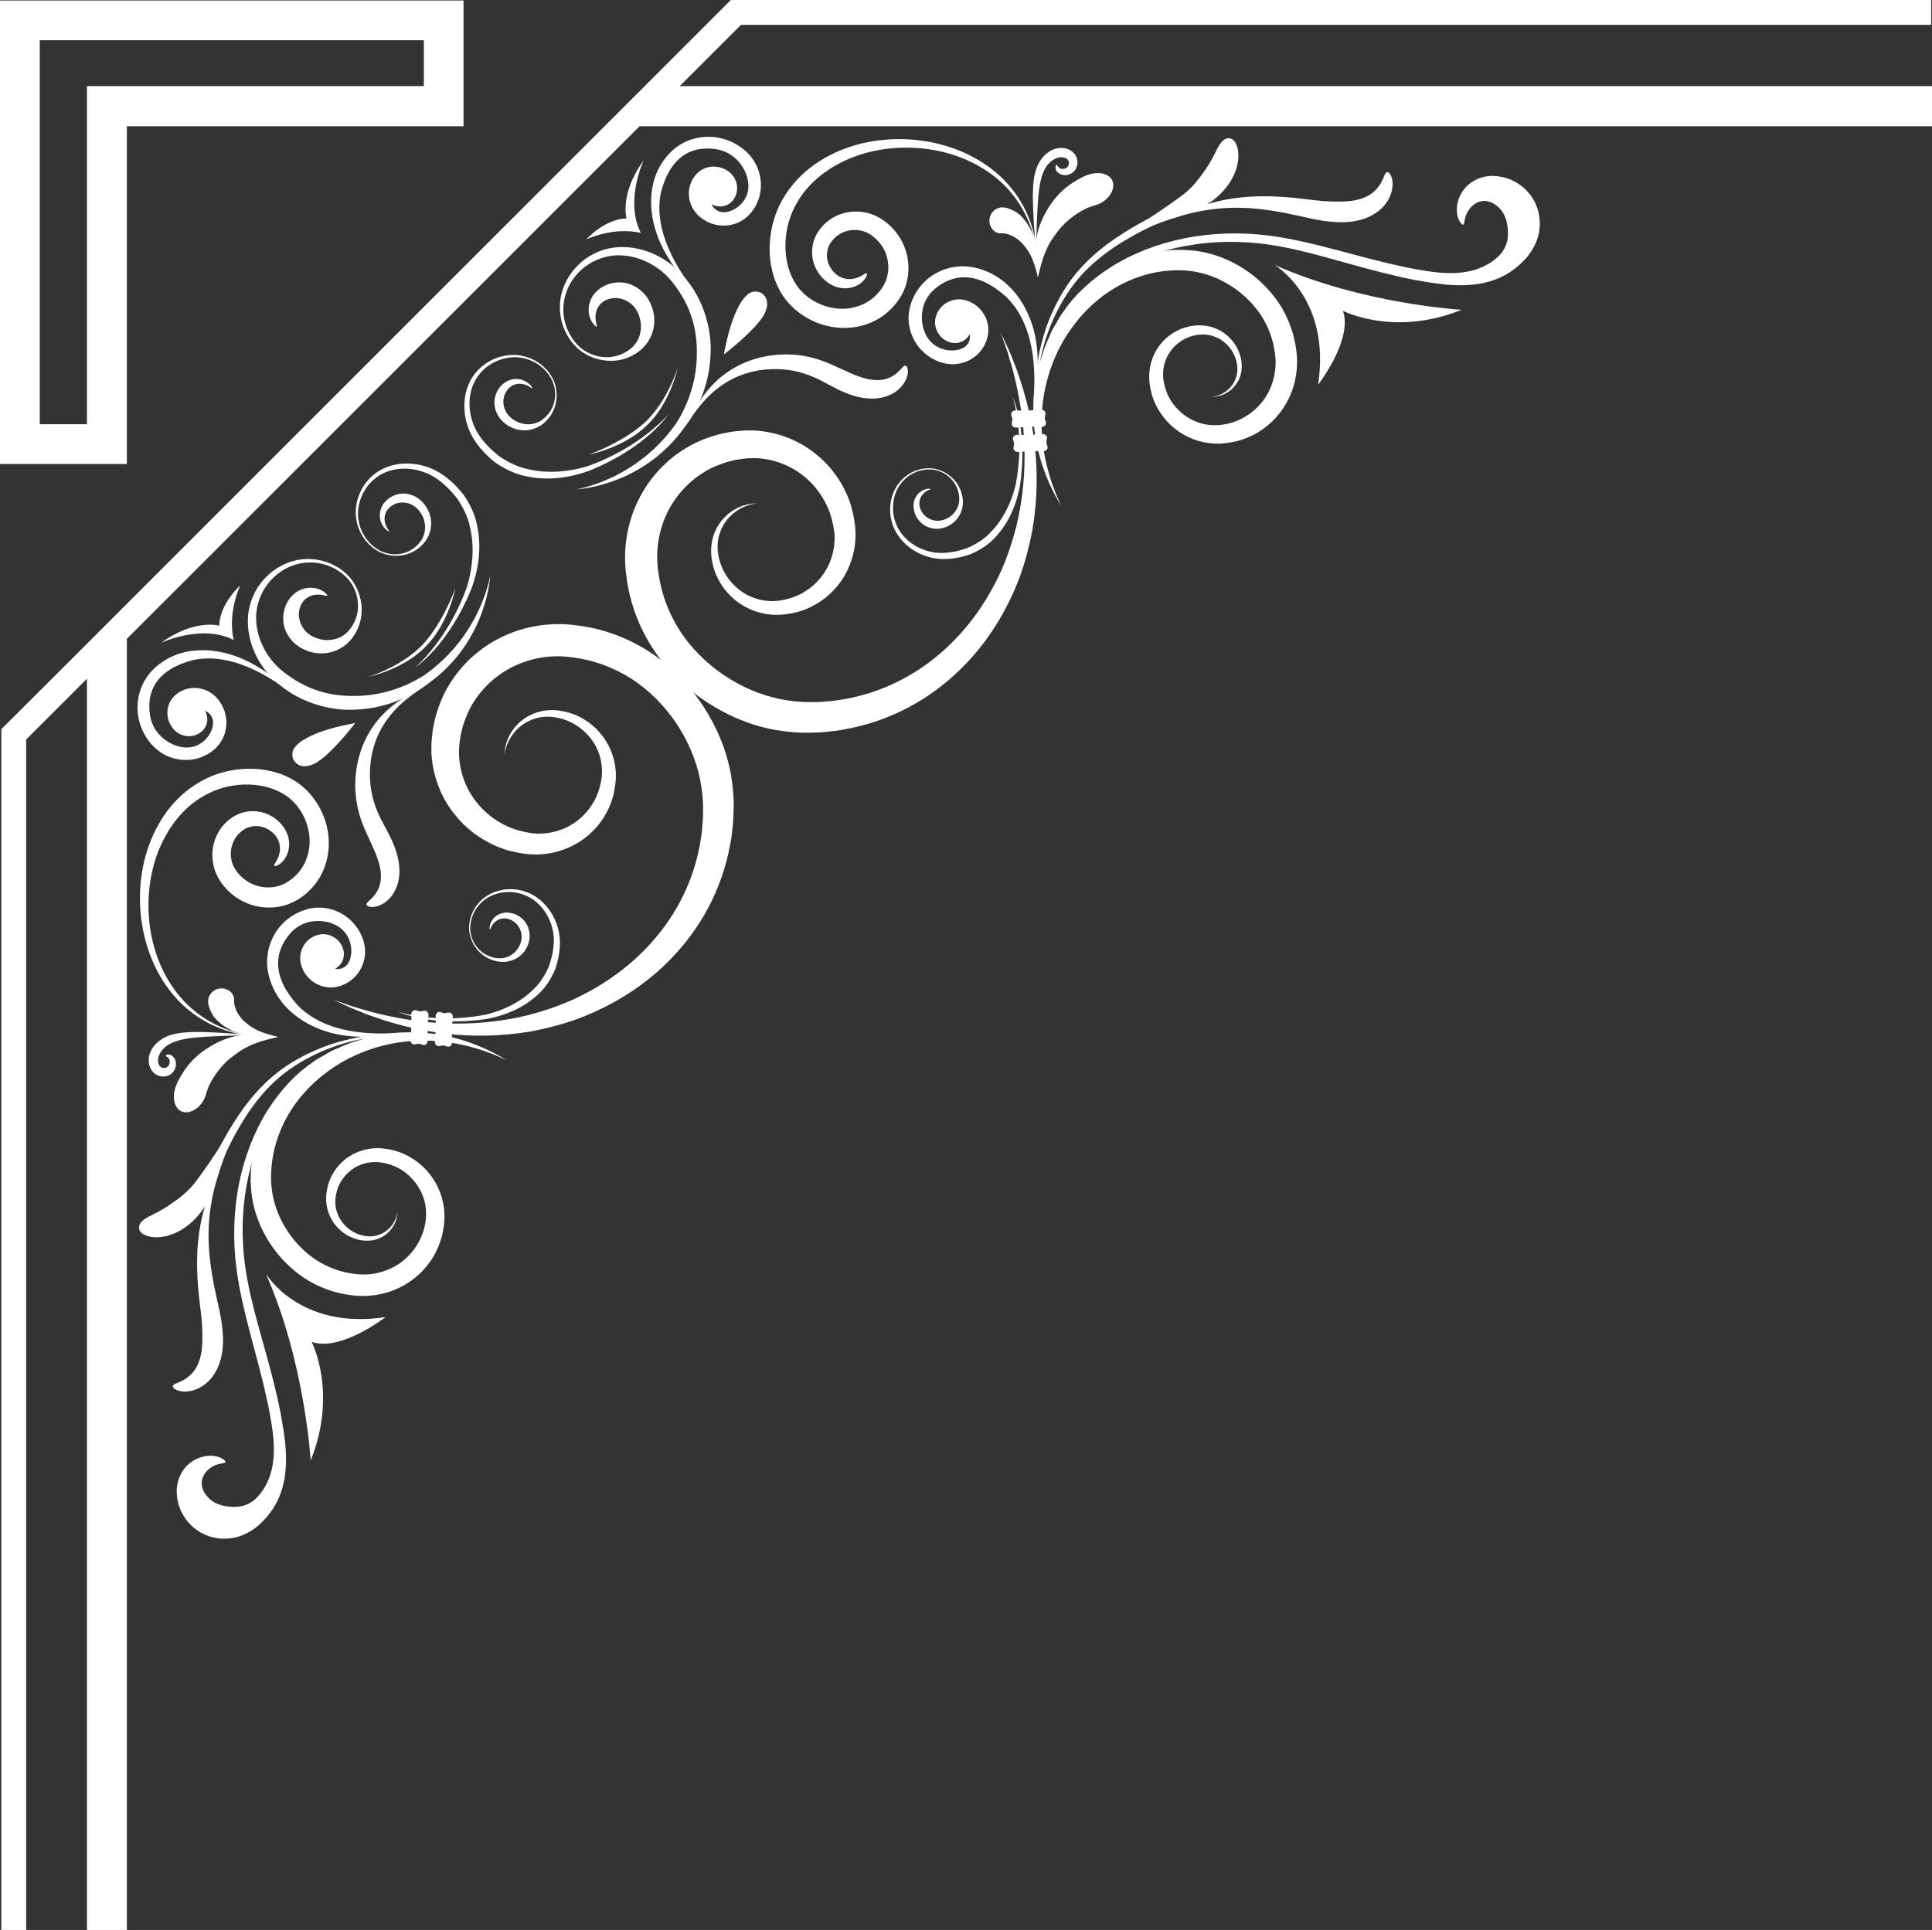 <?xml version="1.0" encoding="UTF-8"?>
<svg id="Layer_2" data-name="Layer 2" xmlns="http://www.w3.org/2000/svg" viewBox="0 0 487.04 486.64">
  <rect x="0" y="0" width="487.04" height="486.64" fill="#333333" stroke="none"/>
  <defs>
    <style>
      .cls-1 {
        fill: #fff;
        stroke-width: 0px;
      }
    </style>
  </defs>
  <g id="Layer_1-2" data-name="Layer 1">
    <g>
      <g>
        <g>
          <path class="cls-1" d="M182.47,89.37l.85-.66s.06-.05.13-.1c1.11-.88,8.61-6.91,9.61-10.3.42-.99.76-3.2-1.07-4.36-.02-.01-.05-.03-.1-.06-.03-.02-.06-.04-.11-.07-.68-.37-2.37-.66-3.57.69-.15.09-3.35,2.6-5.52,13.81l-.22,1.06Z"/>
          <path class="cls-1" d="M161.58,58.75s-5.82-1.78-13.76,1.59c0,0,4.61-5.14,10.12-5.27,0,0-1.79-6.22,4.32-14.64,0,0-4.85,10.33-.69,18.32Z"/>
          <g>
            <path class="cls-1" d="M145.21,123.39s16.46-.61,27.17-15.39c3.78-4.94,6.57-11.57,6.75-18.86.27-4.17-.77-13.38-7.66-20.39-5.21-5.53-13.34-7.86-19.78-5.61-6.45,2.22-10.27,8.16-10.52,13.48-.33,5.42,2.43,9.74,5.13,11.78,2.75,2.08,6.24,2.93,9.48,2.45,1.62-.25,3.16-.85,4.52-1.71,1.37-.88,2.57-2.07,3.36-3.5,1.68-2.84,1.66-6.52.21-9.33-1.29-2.92-4.38-4.97-7.16-5.08-2.83-.2-5.19.98-6.63,2.54-1.47,1.63-1.8,3.55-1.66,4.94.14,1.42.7,2.39,1.13,2.94.43.56.78.74.86.68.27-.13-.6-1.43-.17-3.51.21-1,.83-2.12,1.9-2.81,1.08-.7,2.65-1.09,4.17-.73,1.52.36,3.02,1.13,4.09,2.85,1.04,1.69,1.56,4.01.87,6.38-.33,1.18-1.04,2.3-2.04,3.2-1.03.9-2.3,1.6-3.72,2-2.83.82-6.27.22-8.85-1.79-2.53-1.94-5.09-6.15-4.59-11.2.26-2.48,1.26-5.06,3.05-7.19,1.75-2.15,4.28-3.84,7.14-4.64,5.79-1.71,12.8.89,16.95,5.89,5.17,6.33,6.5,12.43,6.46,18.23.05,6.48-2.03,12.73-5.18,17.68-10.14,14.51-25.29,16.7-25.29,16.7Z"/>
            <path class="cls-1" d="M187.97,38.1c2.26,2.02,3.62,4.78,3.82,7.77.17,2.48-.46,4.87-1.8,6.87-.28.41-.58.81-.92,1.19-3.3,3.71-9.07,3.96-12.86.57-3.1-2.77-3.42-7.49-.73-10.52,2.21-2.48,6.07-2.65,8.61-.38,1.01.91,1.62,2.15,1.72,3.49.09,1.34-.34,2.63-1.22,3.62-.73.82-1.75,1.3-2.86,1.35-.81.04-1.6-.16-2.29-.55-.06.17,1.27,2.94,4.71,1.69,2.02-.73,3.67-2.43,4.28-4.49.59-2,.11-4.5-1.27-6.68-1.53-2.4-3.84-3.96-6.51-4.39-6.26-1.01-11.66,1.76-14.03,10.85-1.24,5.78,0,14.02,8.61,25.14,0,0-5.3-4.98-8.63-12.07-3.17-6.77-4.03-16.17,1.99-22.69,5.02-5.52,13.68-5.87,19.39-.76Z"/>
          </g>
          <path class="cls-1" d="M168.58,104.39s-7.02,8.43-20.59,13.21c-4.52,1.33-9.78,1.91-14.87.7-2.57-.51-4.96-1.73-7.16-3.18-2.08-1.61-4.04-3.55-5.44-5.77-2.78-4.46-2.94-10.43-.13-14.36,2.74-3.99,7.76-5.61,11.66-4.65,3.97.88,6.57,3.84,7.4,6.22.9,2.43.57,5.16-.72,7.12-.63.99-1.46,1.81-2.39,2.4-.92.59-1.98.88-3,.9-2.06.07-3.87-.88-5.04-2.13-1.18-1.27-1.52-2.81-1.36-4.18.14-1.37.93-2.53,1.82-3.19.9-.66,1.97-.8,2.82-.68,1.75.27,2.47,1.27,2.59,1.13.07,0-.33-1.26-2.37-2.08-.99-.36-2.44-.48-3.89.23-1.4.71-2.71,2.14-3.14,4.15-.48,1.97.26,4.5,2.03,6.1,1.68,1.64,4.28,2.54,6.73,2.05,1.22-.22,2.39-.74,3.37-1.52.97-.78,1.79-1.74,2.37-2.86,1.19-2.23,1.4-5.03.49-7.55-.86-2.49-3.47-5.57-7.61-6.6-4.05-1.09-9.4.34-12.56,4.54-3.2,4.17-3.37,10.67-.5,15.75,1.46,2.55,3.48,4.67,5.78,6.5,2.4,1.65,5.08,2.97,7.88,3.47,5.58,1.19,11.07.28,15.63-1.35,14.74-5.91,20.2-14.38,20.2-14.38Z"/>
          <path class="cls-1" d="M170.89,92.52s-1.83,9.04-7.68,14.6c-5.76,5.76-14.69,7.49-14.69,7.49,0,0,8.46-3,14.08-8.11,5.89-5.6,8.3-13.98,8.3-13.98Z"/>
          <path class="cls-1" d="M261.49,63.56s-.06-.42-.18-1.21c-.11-.79-.26-1.96-.66-3.42-.74-2.9-2.2-7.17-5.63-11.39-3.34-4.26-8.76-8.18-15.42-10.39-6.65-2.22-14.5-2.8-22.16-1.03-3.81.91-7.57,2.41-10.96,4.6-3.4,2.16-6.4,5.07-8.57,8.53-2.24,3.44-3.51,7.49-3.81,11.51-.17,2.02-.1,4.06.26,6.05.34,1.99.93,3.96,1.87,5.77,1.74,3.68,4.99,6.55,8.31,8.16,3.36,1.67,7.03,2.22,10.33,1.83,3.31-.38,6.25-1.7,8.41-3.46,2.17-1.76,3.66-3.79,4.57-5.84,1.8-4.07,1.44-8.86-.57-12.58-1.01-1.87-2.41-3.48-4.01-4.72-1.6-1.26-3.59-2.18-5.55-2.47-3.96-.69-7.81.8-10.16,3.27-1.17,1.21-2.08,2.7-2.52,4.31-.42,1.59-.41,3.22-.07,4.67.72,2.94,2.69,5.08,4.76,6.14,2.16,1.1,4.31.91,5.74.36,1.46-.58,2.29-1.48,2.7-2.13.42-.66.45-1.1.32-1.19-.32-.28-1.3,1.04-3.59,1.4-1.12.15-2.55-.02-3.77-.9-1.25-.89-2.36-2.45-2.61-4.3-.12-.92-.03-1.89.3-2.8.34-.9.93-1.74,1.75-2.49,1.6-1.46,4.05-2.23,6.42-1.7,1.2.24,2.29.79,3.32,1.64,1.04.85,1.93,1.93,2.56,3.16,1.27,2.46,1.46,5.57.3,8.19-.56,1.28-1.62,2.76-3.12,4.02-1.49,1.25-3.53,2.23-5.91,2.57-4.69.75-11.16-1.51-14.09-7.05-2.98-5.49-2.73-13.5.86-19.54,3.52-6.28,10.21-10.55,17.23-12.53,7.08-1.96,14.58-1.75,21.02.1,6.46,1.84,11.84,5.37,15.26,9.35,3.52,3.95,5.15,8.09,6.02,10.94.46,1.43.67,2.59.81,3.37.15.78.23,1.2.23,1.2Z"/>
          <g>
            <path class="cls-1" d="M190.84,126.9s-.3.05-.87.15c-.57.1-1.41.33-2.45.75-1.01.46-2.22,1.17-3.36,2.29-1.15,1.11-2.21,2.67-2.8,4.64-1.25,3.83-.03,9.56,4.29,13.39,2.11,1.92,5.01,3.21,8.12,3.42,1.54.12,3.16-.08,4.77-.51,1.6-.41,3.17-1.07,4.59-2.01,2.88-1.82,5.25-4.71,6.41-8.19.59-1.73.88-3.59.85-5.48-.05-1.87-.5-3.9-1.1-5.8-1.33-3.81-3.8-7.39-7.24-9.92-3.38-2.61-7.68-4.05-12.04-4.12l-1.64.06c-.55.03-1.12.15-1.68.21-1.14.1-2.23.45-3.34.69-2.16.71-4.33,1.53-6.25,2.83-3.9,2.47-7.14,6.13-9.13,10.5-2,4.38-2.77,9.34-2.01,14.42.65,5.14,2.47,10.2,5.36,14.73,5.85,9.03,15.53,15.33,25.46,17.35,2.51.47,4.93.77,7.48.73,1.27.01,2.54,0,3.79-.14l1.88-.15,1.85-.27c4.92-.75,9.61-2.23,13.91-4.29,8.62-4.12,15.55-10.51,20.54-17.53,2.51-3.52,4.56-7.19,6.23-10.89,1.62-3.72,2.83-7.45,3.77-11.08,1.74-7.31,2.23-14.23,2.01-20.3-.22-6.09-1.14-11.32-2.07-15.56-.48-2.12-.95-4-1.46-5.6-.46-1.62-.87-2.98-1.28-4.06-.76-2.18-1.16-3.33-1.16-3.33,0,0,.51,1.1,1.49,3.2.51,1.04,1.05,2.37,1.67,3.95.66,1.57,1.3,3.42,1.98,5.52,1.33,4.2,2.72,9.47,3.43,15.73.72,6.25.75,13.51-.58,21.38-.74,3.91-1.77,7.98-3.27,12.08-1.55,4.08-3.54,8.19-6.07,12.18-5.03,7.96-12.37,15.46-21.97,20.53-4.78,2.53-10.1,4.42-15.75,5.45l-2.13.38-2.16.23c-1.44.19-2.9.25-4.37.27-2.93.12-6.06-.16-9.08-.68-6.08-1.07-11.99-3.55-17.33-7.04-5.32-3.52-10.14-8.12-13.71-13.72-3.58-5.58-5.83-11.93-6.55-18.28-.89-6.4.21-13.1,2.96-18.72,2.72-5.66,7.08-10.34,12.26-13.4,2.56-1.59,5.4-2.61,8.23-3.41,1.45-.29,2.87-.66,4.33-.75.73-.06,1.44-.17,2.17-.19h2.22c5.91.3,11.59,2.53,15.87,6.15,4.36,3.54,7.34,8.35,8.77,13.31.65,2.51,1.05,4.96.98,7.51-.09,2.52-.63,4.95-1.54,7.15-1.79,4.43-5.07,7.88-8.82,9.91-1.86,1.05-3.86,1.74-5.86,2.1-1.97.38-3.99.49-5.94.2-3.88-.55-7.28-2.43-9.62-4.9-2.38-2.44-3.78-5.39-4.31-8.16-.58-2.76-.29-5.46.59-7.54.86-2.12,2.17-3.68,3.5-4.75,1.33-1.08,2.66-1.68,3.74-2.05,1.11-.34,1.98-.47,2.56-.51.59-.04.89-.06.89-.06Z"/>
            <path class="cls-1" d="M305.61,100.05s.19-.03.56-.1c.37-.07.9-.21,1.56-.49,1.26-.57,3.16-1.89,3.92-4.44.79-2.44,0-6.1-2.77-8.52-1.35-1.21-3.2-2.03-5.18-2.15-1.95-.11-4.15.45-5.95,1.64-1.82,1.18-3.32,3.02-4.04,5.23-.37,1.1-.54,2.28-.51,3.49.03,1.19.33,2.48.72,3.68,1.61,4.88,6.69,8.91,12.31,8.83,5.71.03,11.49-3.56,13.94-9.19,1.24-2.8,1.71-5.94,1.2-9.18-.43-3.27-1.61-6.48-3.47-9.35-3.79-5.7-9.95-9.72-16.29-10.93-3.13-.61-6.42-.53-9.54-.02-3.13.52-6.1,1.52-8.83,2.87-5.47,2.71-9.87,6.81-13.08,11.28-3.25,4.47-5.27,9.36-6.41,14-2.25,9.38-.84,17.54.7,22.82.4,1.33.76,2.51,1.17,3.51.37,1.01.69,1.86,1.01,2.53.6,1.35.91,2.06.91,2.06,0,0-.39-.68-1.12-1.96-.39-.64-.79-1.46-1.26-2.44-.5-.97-.98-2.13-1.51-3.44-2.04-5.2-4.26-13.52-2.58-23.69.87-5.03,2.7-10.45,5.98-15.55,3.24-5.09,7.89-9.9,13.98-13.24,6.09-3.31,13.53-5.17,21.43-3.9,7.8,1.34,15.3,6.07,20.03,13.17,2.32,3.57,3.79,7.64,4.28,11.72.6,4.1-.07,8.42-1.81,12.05-1.73,3.65-4.51,6.68-7.83,8.67-1.65,1.02-3.46,1.7-5.28,2.22-1.86.41-3.67.71-5.6.62-3.81-.16-7.46-1.58-10.23-3.89-2.81-2.26-4.74-5.35-5.67-8.53-.43-1.61-.7-3.18-.65-4.82.05-1.62.39-3.18.96-4.6,1.14-2.86,3.24-5.07,5.65-6.39,1.19-.68,2.48-1.12,3.76-1.36,1.27-.25,2.56-.31,3.81-.13,2.5.34,4.68,1.55,6.19,3.13,3.07,3.19,3.53,7.4,2.4,10.07-1.13,2.75-3.29,3.9-4.64,4.36-.71.21-1.26.3-1.64.33-.38.02-.57.04-.57.04Z"/>
            <path class="cls-1" d="M255.28,100.08s3.26,9.57.72,22.36c-1.04,4.13-3.01,8.45-6.26,11.76-1.57,1.72-3.59,2.95-5.72,3.92-2.19.8-4.58,1.34-6.92,1.31-4.7-.08-9.35-2.92-11.08-7.03-1.81-4.08-.76-8.74,1.76-11.25,2.49-2.61,5.95-3.14,8.16-2.59,2.28.51,4.22,2.12,5.14,4.09.47.97.72,2.02.75,3.03.03,1-.23,1.95-.68,2.75-.89,1.61-2.45,2.53-3.94,2.81-1.52.28-2.85-.23-3.83-1.02-.99-.79-1.51-1.97-1.61-2.98-.09-1.02.29-1.92.76-2.5,1.01-1.21,2.11-1.27,2.05-1.43.03-.05-1.12-.37-2.68.79-.73.58-1.49,1.63-1.6,3.1-.09,1.42.4,3.14,1.75,4.47,1.29,1.35,3.57,2.04,5.61,1.47,2.02-.48,3.91-2.02,4.65-4.15.4-1.05.53-2.2.37-3.34-.15-1.13-.52-2.23-1.11-3.24-1.17-2.02-3.22-3.57-5.57-4.12-2.3-.58-5.86-.1-8.54,2.57-2.69,2.57-4.04,7.38-2.26,11.89,1.73,4.53,6.64,7.88,11.86,8.19,2.62.14,5.18-.35,7.63-1.21,2.36-1.03,4.6-2.42,6.27-4.32,3.46-3.69,5.28-8.36,6.12-12.67,2.21-14.24-1.8-22.63-1.8-22.63Z"/>
            <path class="cls-1" d="M261.88,92.77s.49-1.43,1.36-3.99c.41-1.28,1.26-2.7,2.04-4.42.37-.87,1.02-1.66,1.57-2.57.6-.87,1.12-1.88,1.92-2.74,2.78-3.77,6.98-7.5,12.17-10.55,5.2-3.05,11.47-5.33,18.16-6.52,6.69-1.24,13.82-1.3,20.67-.32,6.85.99,13.53,2.97,19.78,4.69,6.25,1.75,12.15,3.31,17.38,4.29,2.62.46,5.04.87,7.32,1.09,2.26.22,4.32.24,6.1.12,3.55-.23,7.14-1.18,10.17-3.15,1.49-1,2.91-2.17,4.16-3.56,1.25-1.43,2.25-3.08,2.86-4.89,1.24-3.6.66-7.93-1.76-11.1-2.37-3.1-5.77-4.6-8.91-4.76-3.15-.24-6.07,1.23-7.51,3-1.51,1.75-2.02,3.65-2.1,5.14-.07,1.51.31,2.64.7,3.29.39.66.75.89.92.82.43-.13.1-1.61,1.17-3.36.5-.85,1.36-1.76,2.47-2.25,1.12-.51,2.24-.48,3.47.03,1.19.52,2.35,1.61,3.01,2.78.63,1.09,1.09,2.66,1.15,4.69.03,1.01-.08,2.14-.48,3.22-.42,1.1-1.12,2.2-2.12,3.06-1.94,1.81-4.64,3.14-7.69,3.69-1.52.29-3.37.43-5.48.34-2.09-.09-4.48-.43-7.03-.88-5.1-.9-10.92-2.38-17.19-4.08-6.29-1.63-13.01-3.53-20.14-4.46-7.1-.91-14.44-.73-21.32.65-6.87,1.36-13.27,3.88-18.52,7.19-5.25,3.31-9.41,7.31-12.07,11.28-.77.92-1.25,1.97-1.81,2.89-.51.95-1.12,1.78-1.45,2.68-.71,1.78-1.47,3.25-1.82,4.56-.74,2.6-1.15,4.06-1.15,4.06Z"/>
            <path class="cls-1" d="M309.46,34.88c-.42.07-.75.25-.96.43-.5.34-1.01,1-1.6,2.11-.61,1.12-1.22,2.7-2.87,5.11-1.31,1.88-3.24,4.74-6.09,6.78-3.02,2.22-6.2,4.43-8.44,5.81-.39.28-4.48,2.24-9.78,6-2.62,1.92-5.5,4.34-8.09,7.38-2.6,3.03-4.79,6.69-6.48,10.54-3.46,7.71-4.49,16.25-4.09,22.51.14,3.15.62,5.74.97,7.54.42,1.79.66,2.81.66,2.81,0,0-.21-1.02-.58-2.82-.29-1.81-.71-4.4-.76-7.53-.23-6.24,1.04-14.66,4.67-22.12,1.77-3.73,4.03-7.24,6.62-10.08,2.59-2.86,5.47-5.12,8.07-6.91,5.28-3.49,9.37-5.27,9.77-5.48,2.98-1.27,6.48-2.28,10.05-3.58,3.88-1.41,7.12-3.99,9.11-6.81,2.57-3.65,2.77-6.99,2.42-8.82-.37-1.9-1.14-2.53-1.62-2.74-.25-.12-.59-.19-.96-.13Z"/>
            <path class="cls-1" d="M229.43,77.24c-.79,2.93-.39,6.02,1.13,8.71,1.26,2.23,3.17,3.95,5.47,4.97.47.21.97.39,1.47.54,4.95,1.46,10.07-1.36,11.4-6.28,1.09-4.02-1.33-8.25-5.36-9.44-3.32-.98-6.74.91-7.64,4.2-.36,1.32-.18,2.71.51,3.91.69,1.21,1.79,2.09,3.12,2.48,1.1.32,2.25.2,3.24-.34.72-.39,1.28-.98,1.66-1.68.14.11.58,3.2-3.09,3.93-2.16.43-4.54-.16-6.24-1.62-1.65-1.41-2.66-3.81-2.71-6.42-.05-2.87,1.06-5.43,3.11-7.21,4.81-4.17,11.05-4.62,18.26,1.96,4.36,4.33,7.89,11.9,6.8,26.01,0,0,1.83-6.91.65-14.77-1.12-7.5-5.74-16.05-14.63-18.5-7.46-2.11-15.13,2.14-17.14,9.55Z"/>
            <g>
              <path class="cls-1" d="M249.47,55.06c-.17.98.1,2.01.72,2.76.51.63,1.21.99,1.96,1.01.64-.02,1.08.03,1.24.05.42.09.94.23,1.42.44.96.4,1.87,1.02,2.69,1.83.96,1.02,1.81,2.22,2.28,3.19.74,1.35,1.36,3.62,1.37,3.64l.53,1.95v-2c0-.13,0-3.18-.2-4.36-.12-1.46-.47-2.94-1.04-4.37-.51-1.27-1.99-4.4-4.56-5.88-.69-.39-1.8-.89-2.68-.99-1.75-.28-3.43.95-3.74,2.74Z"/>
              <path class="cls-1" d="M280.48,45.71c.41,1.1.09,2.49-.86,3.72-.79,1.02-1.93,1.81-3.2,2.22-1.09.3-1.84.59-2.11.69-.71.33-1.58.75-2.36,1.26-1.59.98-3.05,2.18-4.35,3.59-1.5,1.73-2.8,3.61-3.46,5.03-1.08,2.01-1.84,5.08-1.85,5.12l-.65,2.63-.27-2.44c-.02-.16-.42-3.87-.25-5.39,0-1.83.41-3.81,1.2-5.84.71-1.81,2.81-6.35,7-9.46,1.12-.83,2.95-1.99,4.44-2.57,2.96-1.23,5.97-.59,6.73,1.43Z"/>
            </g>
            <path class="cls-1" d="M255.88,103.51c-.57.02-1.04.48-.97,1.01.06.44.28.86.3,1.17,0,.31-.16.75-.17,1.19,0,.54.52.97,1.09.95h.26s2.26-.21,3.02-.24c.76-.02,3.04.03,3.04.03h.26c.57-.03,1.04-.48.97-1.02-.06-.44-.28-.86-.3-1.17-.01-.31.16-.75.17-1.19,0-.54-.52-.97-1.09-.95h-.26s-2.26.21-3.02.23c-.76.03-3.04-.02-3.04-.02h-.26Z"/>
            <path class="cls-1" d="M256.32,109.66c-.57.02-1.04.48-.97,1.01.06.44.28.86.3,1.17.01.31-.16.75-.16,1.18,0,.54.52.96,1.08.95h.26s2.26-.21,3.01-.23c.75-.03,3.02.02,3.02.02h.26c.57-.03,1.04-.48.97-1.02-.06-.44-.28-.86-.3-1.17,0-.31.16-.75.16-1.18,0-.54-.52-.96-1.08-.95h-.26s-2.26.21-3.01.23c-.75.02-3.02-.02-3.02-.02h-.26Z"/>
          </g>
          <path class="cls-1" d="M173.66,106.19s.32-.47.88-1.31c.57-.83,1.43-2.01,2.58-3.34,2.27-2.67,5.98-5.82,10.71-7.3,4.67-1.56,10.05-1.5,14.34-.22,2.16.63,3.98,1.49,5.69,2.41,1.69.9,3.24,1.74,4.48,2.28,2.48,1.11,5.21,1.87,7.84,1.79,2.62-.03,5.08-1.07,6.5-2.46,1.47-1.37,2.12-2.98,2.18-4.09.07-1.13-.28-1.72-.61-1.75-.73-.07-1.39,1.79-3.76,2.9-1.18.58-2.58.86-4.33.69-1.74-.16-3.72-.79-5.86-1.75-1.13-.51-2.64-1.2-4.42-2.01-1.85-.84-4.25-1.74-6.85-2.21-5.2-1.02-11.31-.32-16.22,2.04-2.46,1.16-4.61,2.69-6.33,4.32-1.71,1.65-3.03,3.35-4.01,4.86-.98,1.51-1.67,2.8-2.13,3.72-.44.91-.69,1.43-.69,1.43Z"/>
          <path class="cls-1" d="M294.96,55.29s.52-.17,1.44-.46c.91-.31,2.26-.68,3.89-1.09,3.28-.78,7.84-1.5,12.68-1.34,4.85.11,9.91,1.01,14.38,2.01,2.2.49,4.41,1.02,6.37,1.28,1.96.28,3.67.37,4.97.34,2.67-.05,5.33-.66,7.49-1.92,2.17-1.22,3.72-3.17,4.35-4.93.68-1.78.63-3.41.3-4.41-.33-1.02-.83-1.44-1.17-1.37-.72.17-.79,2.06-2.39,3.97-.79.97-1.86,1.84-3.37,2.45-1.49.62-3.37.96-5.46,1-1.09.02-2.56.03-4.32-.09-1.77-.1-3.79-.38-6.16-.66-4.65-.54-10.11-.84-15.16-.28-5.06.51-9.61,1.91-12.77,3.17-1.58.66-2.86,1.22-3.71,1.66-.86.43-1.35.67-1.35.67Z"/>
          <path class="cls-1" d="M261.38,63.37s-.16-1.37-.11-3.53c.03-2.16.14-5.1.33-8.21.2-3.06.5-6.46,1.67-8.77,1.16-2.38,3.29-3.32,4.3-3.21,1.15.02,1.8.55,1.89,1.3.12.76-.4,1.36-1.05,1.57-.63.2-1.21,0-1.47-.27-.3-.28-.35-.6-.51-.65-.13-.07-.49.27-.31,1.03.17.77,1.22,1.63,2.57,1.53.66-.05,1.38-.31,1.97-.87.61-.57.98-1.47.96-2.4,0-.92-.46-1.99-1.3-2.65-.83-.67-1.84-.94-2.8-.94-.97-.02-2.26.33-3.36,1.15-1.12.81-2.08,2.06-2.7,3.54-.62,1.48-.88,3.13-.99,4.75-.11,1.6-.12,3.26-.06,4.84.1,3.15.29,6.1.48,8.27.17,2.17.47,3.53.47,3.53Z"/>
          <path class="cls-1" d="M321.3,66.8s14.32,8.41,10.98,30.2c0,0,8.84-11.36,6.25-18.63,0,0,12.81,6.65,29.93-.25,0,0-24.81-1.4-47.16-11.32Z"/>
        </g>
        <g>
          <path class="cls-1" d="M89.56,182.29l-.66.85s-.05.06-.1.13c-.88,1.11-6.91,8.62-10.3,9.61-.99.42-3.2.76-4.36-1.07-.01-.02-.03-.05-.07-.1-.02-.03-.04-.06-.07-.11-.37-.68-.66-2.37.69-3.57.09-.15,2.6-3.35,13.81-5.52l1.06-.21Z"/>
          <path class="cls-1" d="M58.94,161.4s-1.78-5.82,1.59-13.76c0,0-5.14,4.61-5.27,10.12,0,0-6.22-1.79-14.64,4.32,0,0,10.33-4.85,18.32-.69Z"/>
          <g>
            <path class="cls-1" d="M123.58,145.02s-.61,16.46-15.39,27.17c-4.94,3.78-11.57,6.57-18.86,6.75-4.17.27-13.38-.77-20.39-7.66-5.53-5.21-7.86-13.34-5.61-19.78,2.22-6.45,8.16-10.27,13.48-10.52,5.42-.33,9.74,2.43,11.78,5.13,2.08,2.75,2.94,6.24,2.45,9.48-.25,1.62-.85,3.16-1.71,4.52-.88,1.37-2.07,2.57-3.5,3.36-2.83,1.68-6.52,1.66-9.33.21-2.92-1.29-4.97-4.38-5.08-7.16-.2-2.83.98-5.2,2.54-6.63,1.63-1.47,3.55-1.8,4.94-1.66,1.42.14,2.39.7,2.94,1.13.56.44.74.78.68.86-.13.27-1.43-.6-3.51-.17-1,.22-2.11.83-2.81,1.9-.7,1.08-1.09,2.65-.73,4.17.36,1.52,1.13,3.02,2.85,4.09,1.69,1.04,4.01,1.56,6.38.87,1.18-.33,2.3-1.04,3.2-2.04.9-1.03,1.6-2.3,2-3.72.82-2.83.22-6.27-1.79-8.85-1.94-2.53-6.15-5.09-11.2-4.59-2.48.26-5.06,1.26-7.19,3.05-2.15,1.75-3.84,4.28-4.64,7.14-1.71,5.79.89,12.8,5.89,16.95,6.33,5.17,12.43,6.5,18.23,6.46,6.48.05,12.73-2.02,17.68-5.18,14.51-10.14,16.7-25.28,16.7-25.28Z"/>
            <path class="cls-1" d="M38.29,187.78c2.02,2.26,4.78,3.62,7.77,3.82,2.48.17,4.87-.46,6.87-1.8.42-.28.81-.59,1.19-.92,3.71-3.3,3.96-9.07.57-12.86-2.77-3.1-7.49-3.42-10.52-.73-2.48,2.21-2.65,6.07-.38,8.61.91,1.01,2.15,1.62,3.49,1.72,1.34.09,2.63-.34,3.62-1.22.82-.73,1.3-1.75,1.35-2.86.04-.81-.16-1.6-.55-2.29.17-.06,2.94,1.27,1.69,4.71-.73,2.02-2.43,3.67-4.49,4.28-2,.59-4.5.12-6.68-1.27-2.4-1.53-3.96-3.84-4.39-6.51-1.01-6.26,1.76-11.66,10.85-14.03,5.78-1.24,14.02,0,25.14,8.61,0,0-4.98-5.3-12.08-8.63-6.77-3.17-16.17-4.02-22.69,1.99-5.52,5.02-5.87,13.68-.76,19.39Z"/>
          </g>
          <path class="cls-1" d="M104.57,168.39s8.43-7.01,13.21-20.59c1.33-4.52,1.91-9.78.7-14.87-.51-2.57-1.73-4.96-3.18-7.16-1.61-2.08-3.55-4.04-5.77-5.44-4.46-2.78-10.43-2.94-14.36-.13-4,2.74-5.61,7.76-4.65,11.66.88,3.97,3.84,6.57,6.22,7.4,2.43.9,5.16.57,7.12-.72.99-.63,1.81-1.46,2.4-2.39.59-.92.88-1.98.9-3,.07-2.06-.88-3.87-2.13-5.04-1.27-1.18-2.81-1.52-4.18-1.36-1.37.14-2.53.93-3.19,1.82-.66.9-.8,1.98-.68,2.82.27,1.75,1.27,2.47,1.13,2.59,0,.07-1.26-.33-2.08-2.37-.36-.99-.48-2.44.23-3.88.71-1.4,2.14-2.71,4.15-3.14,1.97-.48,4.51.26,6.1,2.03,1.64,1.68,2.54,4.28,2.05,6.73-.21,1.22-.74,2.39-1.52,3.37-.78.97-1.74,1.78-2.86,2.37-2.23,1.19-5.03,1.4-7.55.49-2.49-.86-5.57-3.47-6.6-7.61-1.09-4.05.34-9.4,4.54-12.56,4.17-3.2,10.67-3.37,15.75-.5,2.55,1.46,4.67,3.48,6.5,5.78,1.65,2.4,2.97,5.08,3.47,7.88,1.19,5.58.28,11.07-1.35,15.63-5.91,14.74-14.38,20.19-14.38,20.19Z"/>
          <path class="cls-1" d="M92.71,170.7s9.04-1.83,14.6-7.68c5.76-5.76,7.49-14.69,7.49-14.69,0,0-3,8.46-8.11,14.08-5.6,5.89-13.98,8.29-13.98,8.29Z"/>
          <path class="cls-1" d="M63.75,261.3s-.42-.06-1.2-.18c-.79-.11-1.96-.26-3.42-.66-2.9-.74-7.17-2.2-11.39-5.63-4.26-3.34-8.18-8.76-10.39-15.42-2.22-6.65-2.8-14.5-1.03-22.15.91-3.82,2.41-7.57,4.6-10.97,2.16-3.4,5.07-6.4,8.53-8.56,3.44-2.24,7.49-3.52,11.51-3.81,2.02-.17,4.06-.1,6.05.26,1.99.34,3.96.93,5.77,1.87,3.68,1.74,6.55,4.99,8.16,8.31,1.67,3.36,2.22,7.03,1.83,10.33-.38,3.31-1.7,6.25-3.46,8.41-1.76,2.17-3.79,3.66-5.84,4.57-4.07,1.8-8.86,1.45-12.58-.57-1.87-1.01-3.48-2.4-4.72-4.01-1.26-1.6-2.18-3.59-2.47-5.55-.69-3.96.8-7.81,3.27-10.16,1.21-1.17,2.7-2.08,4.31-2.52,1.59-.42,3.22-.41,4.67-.07,2.94.72,5.08,2.69,6.14,4.76,1.1,2.16.91,4.31.36,5.74-.58,1.46-1.48,2.29-2.13,2.7-.66.42-1.1.44-1.19.32-.28-.32,1.04-1.3,1.4-3.59.15-1.12-.02-2.55-.9-3.77-.89-1.25-2.45-2.36-4.3-2.61-.92-.12-1.89-.03-2.8.3-.9.34-1.74.93-2.49,1.75-1.46,1.6-2.23,4.05-1.7,6.42.24,1.2.79,2.29,1.64,3.32.85,1.04,1.93,1.93,3.16,2.56,2.46,1.27,5.57,1.46,8.19.3,1.28-.56,2.76-1.62,4.02-3.11,1.25-1.49,2.23-3.53,2.57-5.92.75-4.69-1.51-11.16-7.05-14.09-5.49-2.98-13.5-2.73-19.54.85-6.28,3.52-10.56,10.21-12.53,17.23-1.96,7.08-1.75,14.58.1,21.02,1.84,6.46,5.37,11.84,9.35,15.26,3.95,3.52,8.09,5.15,10.94,6.02,1.43.46,2.59.67,3.37.81.78.15,1.2.23,1.2.23Z"/>
          <g>
            <path class="cls-1" d="M127.09,190.65s.05-.29.15-.87c.1-.57.33-1.41.75-2.44.46-1.01,1.17-2.22,2.29-3.36,1.11-1.15,2.67-2.21,4.64-2.8,3.83-1.25,9.56-.03,13.39,4.29,1.92,2.11,3.21,5.01,3.42,8.11.12,1.54-.08,3.16-.51,4.77-.41,1.6-1.07,3.17-2.01,4.59-1.82,2.88-4.71,5.25-8.19,6.41-1.73.59-3.59.88-5.48.85-1.87-.05-3.9-.5-5.8-1.1-3.81-1.33-7.39-3.8-9.92-7.24-2.61-3.38-4.05-7.68-4.12-12.04l.06-1.64c.03-.55.15-1.12.21-1.68.09-1.14.45-2.23.69-3.34.71-2.16,1.53-4.33,2.83-6.25,2.47-3.9,6.13-7.14,10.51-9.13,4.38-2,9.34-2.77,14.42-2.01,5.14.65,10.2,2.47,14.73,5.36,9.03,5.85,15.33,15.53,17.35,25.46.47,2.51.77,4.93.73,7.49.01,1.27,0,2.54-.14,3.79l-.15,1.88-.28,1.85c-.74,4.92-2.23,9.61-4.29,13.91-4.12,8.62-10.51,15.54-17.53,20.53-3.51,2.51-7.19,4.56-10.89,6.23-3.72,1.62-7.45,2.83-11.08,3.77-7.31,1.74-14.23,2.23-20.3,2.01-6.09-.22-11.32-1.14-15.55-2.07-2.12-.48-4-.95-5.6-1.46-1.62-.46-2.98-.87-4.06-1.28-2.18-.76-3.33-1.16-3.33-1.16,0,0,1.1.51,3.2,1.49,1.04.51,2.37,1.05,3.95,1.67,1.57.66,3.42,1.3,5.52,1.98,4.2,1.32,9.47,2.72,15.73,3.43,6.25.72,13.51.75,21.38-.57,3.91-.74,7.98-1.77,12.08-3.27,4.08-1.55,8.19-3.54,12.18-6.07,7.96-5.03,15.46-12.37,20.53-21.97,2.53-4.78,4.42-10.1,5.45-15.75l.38-2.13.23-2.16c.19-1.44.25-2.9.27-4.38.12-2.93-.16-6.06-.68-9.08-1.07-6.08-3.55-11.99-7.04-17.33-3.52-5.32-8.12-10.14-13.71-13.72-5.58-3.58-11.93-5.83-18.28-6.55-6.4-.89-13.1.21-18.72,2.95-5.66,2.72-10.34,7.08-13.4,12.26-1.59,2.56-2.61,5.4-3.41,8.23-.29,1.45-.66,2.87-.75,4.33-.06.73-.17,1.44-.19,2.17v2.22c.3,5.91,2.53,11.59,6.15,15.87,3.54,4.36,8.35,7.33,13.31,8.77,2.51.65,4.96,1.05,7.51.98,2.52-.09,4.95-.63,7.15-1.54,4.43-1.79,7.88-5.07,9.92-8.82,1.05-1.86,1.74-3.86,2.1-5.86.38-1.97.49-3.99.2-5.94-.55-3.88-2.43-7.28-4.9-9.62-2.44-2.38-5.39-3.78-8.16-4.31-2.76-.58-5.46-.29-7.54.59-2.12.85-3.68,2.17-4.75,3.5-1.08,1.33-1.68,2.65-2.05,3.74-.33,1.11-.47,1.98-.51,2.56-.04.59-.06.89-.06.89Z"/>
            <path class="cls-1" d="M100.24,305.42s-.03.19-.1.56c-.07.37-.21.9-.49,1.56-.57,1.26-1.89,3.16-4.44,3.92-2.44.79-6.1,0-8.52-2.77-1.21-1.35-2.03-3.2-2.15-5.18-.11-1.95.45-4.15,1.64-5.95,1.18-1.82,3.02-3.32,5.23-4.04,1.1-.37,2.28-.54,3.48-.51,1.19.03,2.48.33,3.69.72,4.88,1.61,8.91,6.69,8.83,12.3.03,5.71-3.56,11.49-9.19,13.94-2.8,1.24-5.94,1.71-9.18,1.2-3.27-.43-6.48-1.61-9.35-3.47-5.7-3.79-9.72-9.95-10.93-16.28-.61-3.13-.53-6.42-.02-9.54.52-3.12,1.52-6.1,2.87-8.83,2.71-5.47,6.81-9.87,11.28-13.08,4.47-3.25,9.36-5.27,14-6.41,9.38-2.25,17.54-.84,22.82.7,1.33.4,2.52.76,3.51,1.17,1.01.37,1.86.69,2.53,1.01,1.35.6,2.07.91,2.07.91,0,0-.68-.39-1.97-1.12-.64-.39-1.46-.79-2.44-1.26-.97-.5-2.13-.98-3.44-1.51-5.2-2.04-13.52-4.26-23.69-2.58-5.03.87-10.45,2.7-15.55,5.98-5.09,3.24-9.9,7.89-13.24,13.98-3.31,6.09-5.17,13.53-3.9,21.43,1.34,7.8,6.07,15.3,13.17,20.03,3.57,2.32,7.64,3.79,11.72,4.28,4.1.59,8.42-.07,12.05-1.81,3.65-1.73,6.68-4.51,8.67-7.83,1.02-1.65,1.7-3.46,2.22-5.28.41-1.86.71-3.67.62-5.6-.16-3.81-1.58-7.46-3.89-10.23-2.26-2.82-5.35-4.74-8.53-5.67-1.61-.42-3.18-.7-4.82-.65-1.62.05-3.18.39-4.6.96-2.86,1.14-5.07,3.24-6.39,5.65-.68,1.19-1.12,2.48-1.36,3.76-.25,1.27-.32,2.56-.14,3.81.35,2.5,1.55,4.68,3.13,6.19,3.19,3.07,7.4,3.53,10.07,2.4,2.75-1.13,3.9-3.29,4.35-4.64.21-.71.3-1.27.33-1.64.02-.37.04-.57.04-.57Z"/>
            <path class="cls-1" d="M100.27,255.09s9.56,3.26,22.36.72c4.13-1.04,8.45-3.01,11.76-6.26,1.72-1.57,2.95-3.59,3.92-5.72.8-2.19,1.34-4.58,1.31-6.92-.08-4.7-2.92-9.35-7.03-11.08-4.08-1.81-8.74-.76-11.25,1.76-2.61,2.49-3.14,5.95-2.59,8.16.51,2.28,2.12,4.22,4.09,5.14.97.47,2.02.72,3.03.75,1,.03,1.96-.23,2.75-.68,1.61-.89,2.53-2.45,2.81-3.94.28-1.52-.23-2.85-1.02-3.83-.79-.99-1.97-1.51-2.98-1.61-1.02-.09-1.91.29-2.5.76-1.21,1.01-1.27,2.11-1.43,2.05-.05.04-.37-1.12.79-2.68.58-.73,1.63-1.49,3.1-1.6,1.42-.09,3.14.4,4.47,1.75,1.35,1.29,2.04,3.57,1.47,5.61-.48,2.02-2.02,3.91-4.15,4.65-1.05.39-2.2.52-3.34.37-1.13-.15-2.23-.52-3.24-1.11-2.02-1.17-3.56-3.22-4.12-5.57-.58-2.3-.1-5.86,2.57-8.54,2.57-2.69,7.38-4.04,11.89-2.26,4.52,1.73,7.88,6.64,8.19,11.86.14,2.62-.36,5.18-1.21,7.63-1.03,2.36-2.42,4.6-4.32,6.27-3.69,3.47-8.36,5.28-12.67,6.12-14.24,2.2-22.63-1.8-22.63-1.8Z"/>
            <path class="cls-1" d="M92.95,261.7s-1.43.49-3.99,1.36c-1.28.41-2.71,1.26-4.42,2.04-.87.37-1.66,1.02-2.57,1.57-.87.6-1.88,1.12-2.74,1.92-3.77,2.78-7.5,6.98-10.55,12.17-3.05,5.2-5.33,11.47-6.52,18.16-1.24,6.69-1.3,13.82-.32,20.67.99,6.85,2.97,13.53,4.69,19.78,1.75,6.26,3.31,12.15,4.29,17.38.46,2.62.87,5.04,1.09,7.31.22,2.26.24,4.32.12,6.1-.23,3.55-1.18,7.14-3.15,10.17-1,1.49-2.16,2.92-3.56,4.16-1.43,1.25-3.08,2.25-4.89,2.86-3.6,1.24-7.93.66-11.1-1.76-3.1-2.37-4.6-5.77-4.76-8.91-.23-3.15,1.23-6.07,3-7.51,1.75-1.51,3.64-2.02,5.14-2.1,1.51-.07,2.64.31,3.29.7.66.39.89.75.82.92-.13.43-1.61.1-3.36,1.17-.85.5-1.76,1.36-2.25,2.47-.51,1.11-.48,2.24.03,3.47.52,1.19,1.61,2.35,2.78,3.01,1.09.63,2.66,1.09,4.69,1.15,1.01.03,2.14-.08,3.22-.48,1.1-.42,2.2-1.12,3.06-2.12,1.81-1.94,3.14-4.64,3.69-7.69.29-1.52.43-3.37.34-5.48-.09-2.09-.43-4.48-.88-7.02-.9-5.1-2.38-10.92-4.08-17.19-1.63-6.29-3.53-13.01-4.46-20.14-.91-7.1-.73-14.44.65-21.32,1.36-6.87,3.88-13.27,7.19-18.52,3.31-5.25,7.31-9.41,11.28-12.07.92-.77,1.97-1.25,2.89-1.81.95-.51,1.78-1.12,2.68-1.45,1.78-.71,3.25-1.47,4.56-1.82,2.6-.74,4.06-1.15,4.06-1.15Z"/>
            <path class="cls-1" d="M35.07,309.27c.06-.42.25-.75.43-.96.33-.5,1-1.01,2.11-1.6,1.11-.61,2.7-1.22,5.11-2.87,1.88-1.31,4.74-3.24,6.78-6.09,2.22-3.02,4.43-6.2,5.81-8.44.28-.39,2.24-4.48,6-9.78,1.92-2.62,4.34-5.5,7.38-8.09,3.03-2.6,6.69-4.79,10.54-6.48,7.71-3.47,16.25-4.49,22.51-4.09,3.15.14,5.73.62,7.53.96,1.79.42,2.81.66,2.81.66,0,0-1.03-.21-2.82-.59-1.81-.29-4.4-.71-7.53-.76-6.24-.23-14.66,1.04-22.12,4.67-3.73,1.77-7.24,4.03-10.08,6.62-2.86,2.59-5.12,5.47-6.9,8.07-3.49,5.28-5.27,9.37-5.48,9.77-1.27,2.98-2.28,6.48-3.58,10.05-1.41,3.88-3.99,7.12-6.81,9.11-3.65,2.57-6.99,2.77-8.82,2.42-1.9-.37-2.53-1.14-2.74-1.62-.12-.25-.19-.59-.13-.96Z"/>
            <path class="cls-1" d="M77.43,229.25c2.93-.8,6.02-.39,8.71,1.13,2.22,1.26,3.95,3.17,4.97,5.47.21.48.39.97.54,1.47,1.46,4.95-1.36,10.07-6.28,11.41-4.02,1.09-8.25-1.33-9.44-5.36-.98-3.32.91-6.74,4.2-7.64,1.32-.36,2.71-.18,3.91.51,1.21.69,2.09,1.79,2.48,3.12.32,1.1.2,2.25-.34,3.24-.39.72-.98,1.28-1.68,1.66.11.14,3.2.58,3.93-3.09.43-2.16-.16-4.54-1.62-6.24-1.41-1.65-3.81-2.66-6.42-2.71-2.87-.05-5.43,1.05-7.21,3.11-4.17,4.81-4.62,11.05,1.96,18.26,4.33,4.36,11.9,7.9,26.01,6.8,0,0-6.91,1.83-14.77.65-7.5-1.12-16.05-5.74-18.5-14.63-2.11-7.46,2.14-15.13,9.55-17.14Z"/>
            <g>
              <path class="cls-1" d="M55.24,249.28c.98-.17,2.01.1,2.76.72.63.51.99,1.21,1.01,1.96-.02.64.03,1.08.05,1.24.1.42.23.94.44,1.42.4.96,1.02,1.87,1.83,2.69,1.02.96,2.22,1.81,3.19,2.28,1.35.74,3.62,1.36,3.64,1.37l1.95.53h-2c-.13,0-3.18,0-4.36-.19-1.46-.12-2.94-.47-4.37-1.04-1.27-.52-4.4-1.99-5.88-4.56-.39-.69-.89-1.8-1-2.68-.28-1.76.95-3.43,2.74-3.74Z"/>
              <path class="cls-1" d="M45.9,280.29c1.1.41,2.49.09,3.72-.86,1.02-.79,1.81-1.93,2.22-3.2.3-1.09.59-1.84.69-2.11.33-.71.75-1.58,1.26-2.36.98-1.59,2.18-3.05,3.59-4.35,1.73-1.5,3.61-2.8,5.03-3.46,2.01-1.07,5.08-1.84,5.11-1.85l2.64-.65-2.44-.27c-.16-.02-3.87-.42-5.39-.25-1.83,0-3.81.41-5.84,1.2-1.81.71-6.35,2.81-9.46,7-.83,1.12-1.99,2.95-2.57,4.44-1.23,2.96-.59,5.97,1.43,6.73Z"/>
            </g>
            <path class="cls-1" d="M103.69,255.69c.02-.57.48-1.04,1.02-.97.44.06.86.28,1.17.3.31.01.75-.16,1.19-.17.54,0,.97.52.95,1.09v.26s-.21,2.26-.24,3.02c-.02.76.02,3.04.02,3.04v.26c-.03.57-.48,1.04-1.02.97-.44-.06-.86-.28-1.17-.3-.31-.01-.75.16-1.19.16-.54,0-.97-.52-.95-1.08v-.26s.21-2.26.24-3.02c.02-.76-.02-3.03-.02-3.03v-.26Z"/>
            <path class="cls-1" d="M109.84,256.14c.02-.57.47-1.04,1.01-.97.44.06.86.28,1.17.3.31,0,.75-.16,1.19-.16.54,0,.96.52.94,1.08v.26s-.21,2.26-.23,3.01c-.02.75.03,3.02.03,3.02v.26c-.03.57-.48,1.04-1.02.97-.44-.06-.86-.28-1.17-.3-.31-.01-.75.16-1.19.16-.54,0-.96-.52-.94-1.08v-.26s.21-2.26.23-3.01c.03-.75-.02-3.02-.02-3.02v-.26Z"/>
          </g>
          <path class="cls-1" d="M106.38,173.48s-.47.32-1.31.88c-.83.57-2.01,1.43-3.34,2.58-2.67,2.27-5.82,5.98-7.3,10.71-1.56,4.67-1.5,10.06-.22,14.34.62,2.16,1.49,3.98,2.41,5.69.9,1.7,1.74,3.24,2.28,4.48,1.11,2.48,1.87,5.21,1.79,7.84-.03,2.62-1.08,5.08-2.46,6.5-1.37,1.47-2.98,2.12-4.09,2.18-1.13.07-1.72-.28-1.75-.61-.07-.73,1.79-1.39,2.9-3.76.58-1.18.86-2.58.69-4.33-.16-1.74-.79-3.72-1.75-5.86-.52-1.13-1.2-2.64-2.01-4.42-.84-1.85-1.74-4.25-2.21-6.85-1.02-5.2-.32-11.31,2.04-16.22,1.16-2.46,2.69-4.61,4.33-6.33,1.65-1.72,3.35-3.03,4.86-4.01,1.51-.98,2.8-1.67,3.72-2.13.91-.44,1.43-.69,1.43-.69Z"/>
          <path class="cls-1" d="M55.48,294.78s-.17.52-.46,1.44c-.31.91-.68,2.26-1.09,3.89-.78,3.28-1.5,7.84-1.34,12.69.11,4.84,1.01,9.91,2.01,14.38.49,2.19,1.02,4.4,1.28,6.36.28,1.96.37,3.67.34,4.97-.05,2.67-.66,5.33-1.92,7.49-1.22,2.17-3.17,3.72-4.93,4.35-1.78.68-3.41.63-4.41.3-1.02-.33-1.44-.83-1.37-1.17.17-.72,2.06-.79,3.97-2.39.97-.79,1.84-1.86,2.45-3.37.62-1.49.96-3.37,1-5.46.02-1.09.03-2.56-.09-4.32-.1-1.77-.38-3.79-.66-6.16-.54-4.65-.84-10.11-.28-15.16.5-5.06,1.91-9.61,3.17-12.77.66-1.58,1.21-2.86,1.66-3.71.43-.86.67-1.35.67-1.35Z"/>
          <path class="cls-1" d="M63.56,261.19s-1.37-.15-3.53-.1c-2.16.03-5.1.14-8.21.33-3.06.2-6.46.5-8.77,1.67-2.38,1.16-3.32,3.29-3.21,4.3.02,1.15.55,1.8,1.3,1.89.76.12,1.36-.4,1.57-1.05.2-.63,0-1.21-.27-1.47-.28-.3-.6-.35-.65-.51-.06-.13.27-.49,1.03-.31.77.17,1.64,1.22,1.53,2.57-.04.66-.3,1.38-.87,1.98-.57.61-1.47.98-2.4.96-.92,0-1.99-.46-2.65-1.3-.67-.83-.94-1.84-.94-2.8-.02-.97.33-2.26,1.15-3.36.81-1.12,2.06-2.08,3.53-2.7,1.48-.62,3.13-.88,4.75-.98,1.61-.11,3.26-.12,4.84-.06,3.15.1,6.1.29,8.27.48,2.17.17,3.53.47,3.53.47Z"/>
          <path class="cls-1" d="M66.99,321.12s8.41,14.32,30.2,10.98c0,0-11.36,8.84-18.63,6.25,0,0,6.65,12.8-.25,29.93,0,0-1.4-24.81-11.32-47.16Z"/>
        </g>
      </g>
      <polygon class="cls-1" points="171.35 21.72 186.81 6.26 486.84 6.26 486.84 0 184.24 0 152.41 31.83 31.98 152.25 21.91 162.33 .34 183.86 .34 486.64 6.6 486.64 6.6 186.46 21.91 171.16 21.91 486.64 31.98 486.64 31.98 161.08 161.24 31.83 487.04 31.83 487.04 21.72 171.35 21.72"/>
      <path class="cls-1" d="M0,.13v116.86h31.98V31.83h84.87V.13H0ZM106.84,21.72H21.91v85.25h-11.89V10.14h96.83v11.58Z"/>
    </g>
  </g>
</svg>